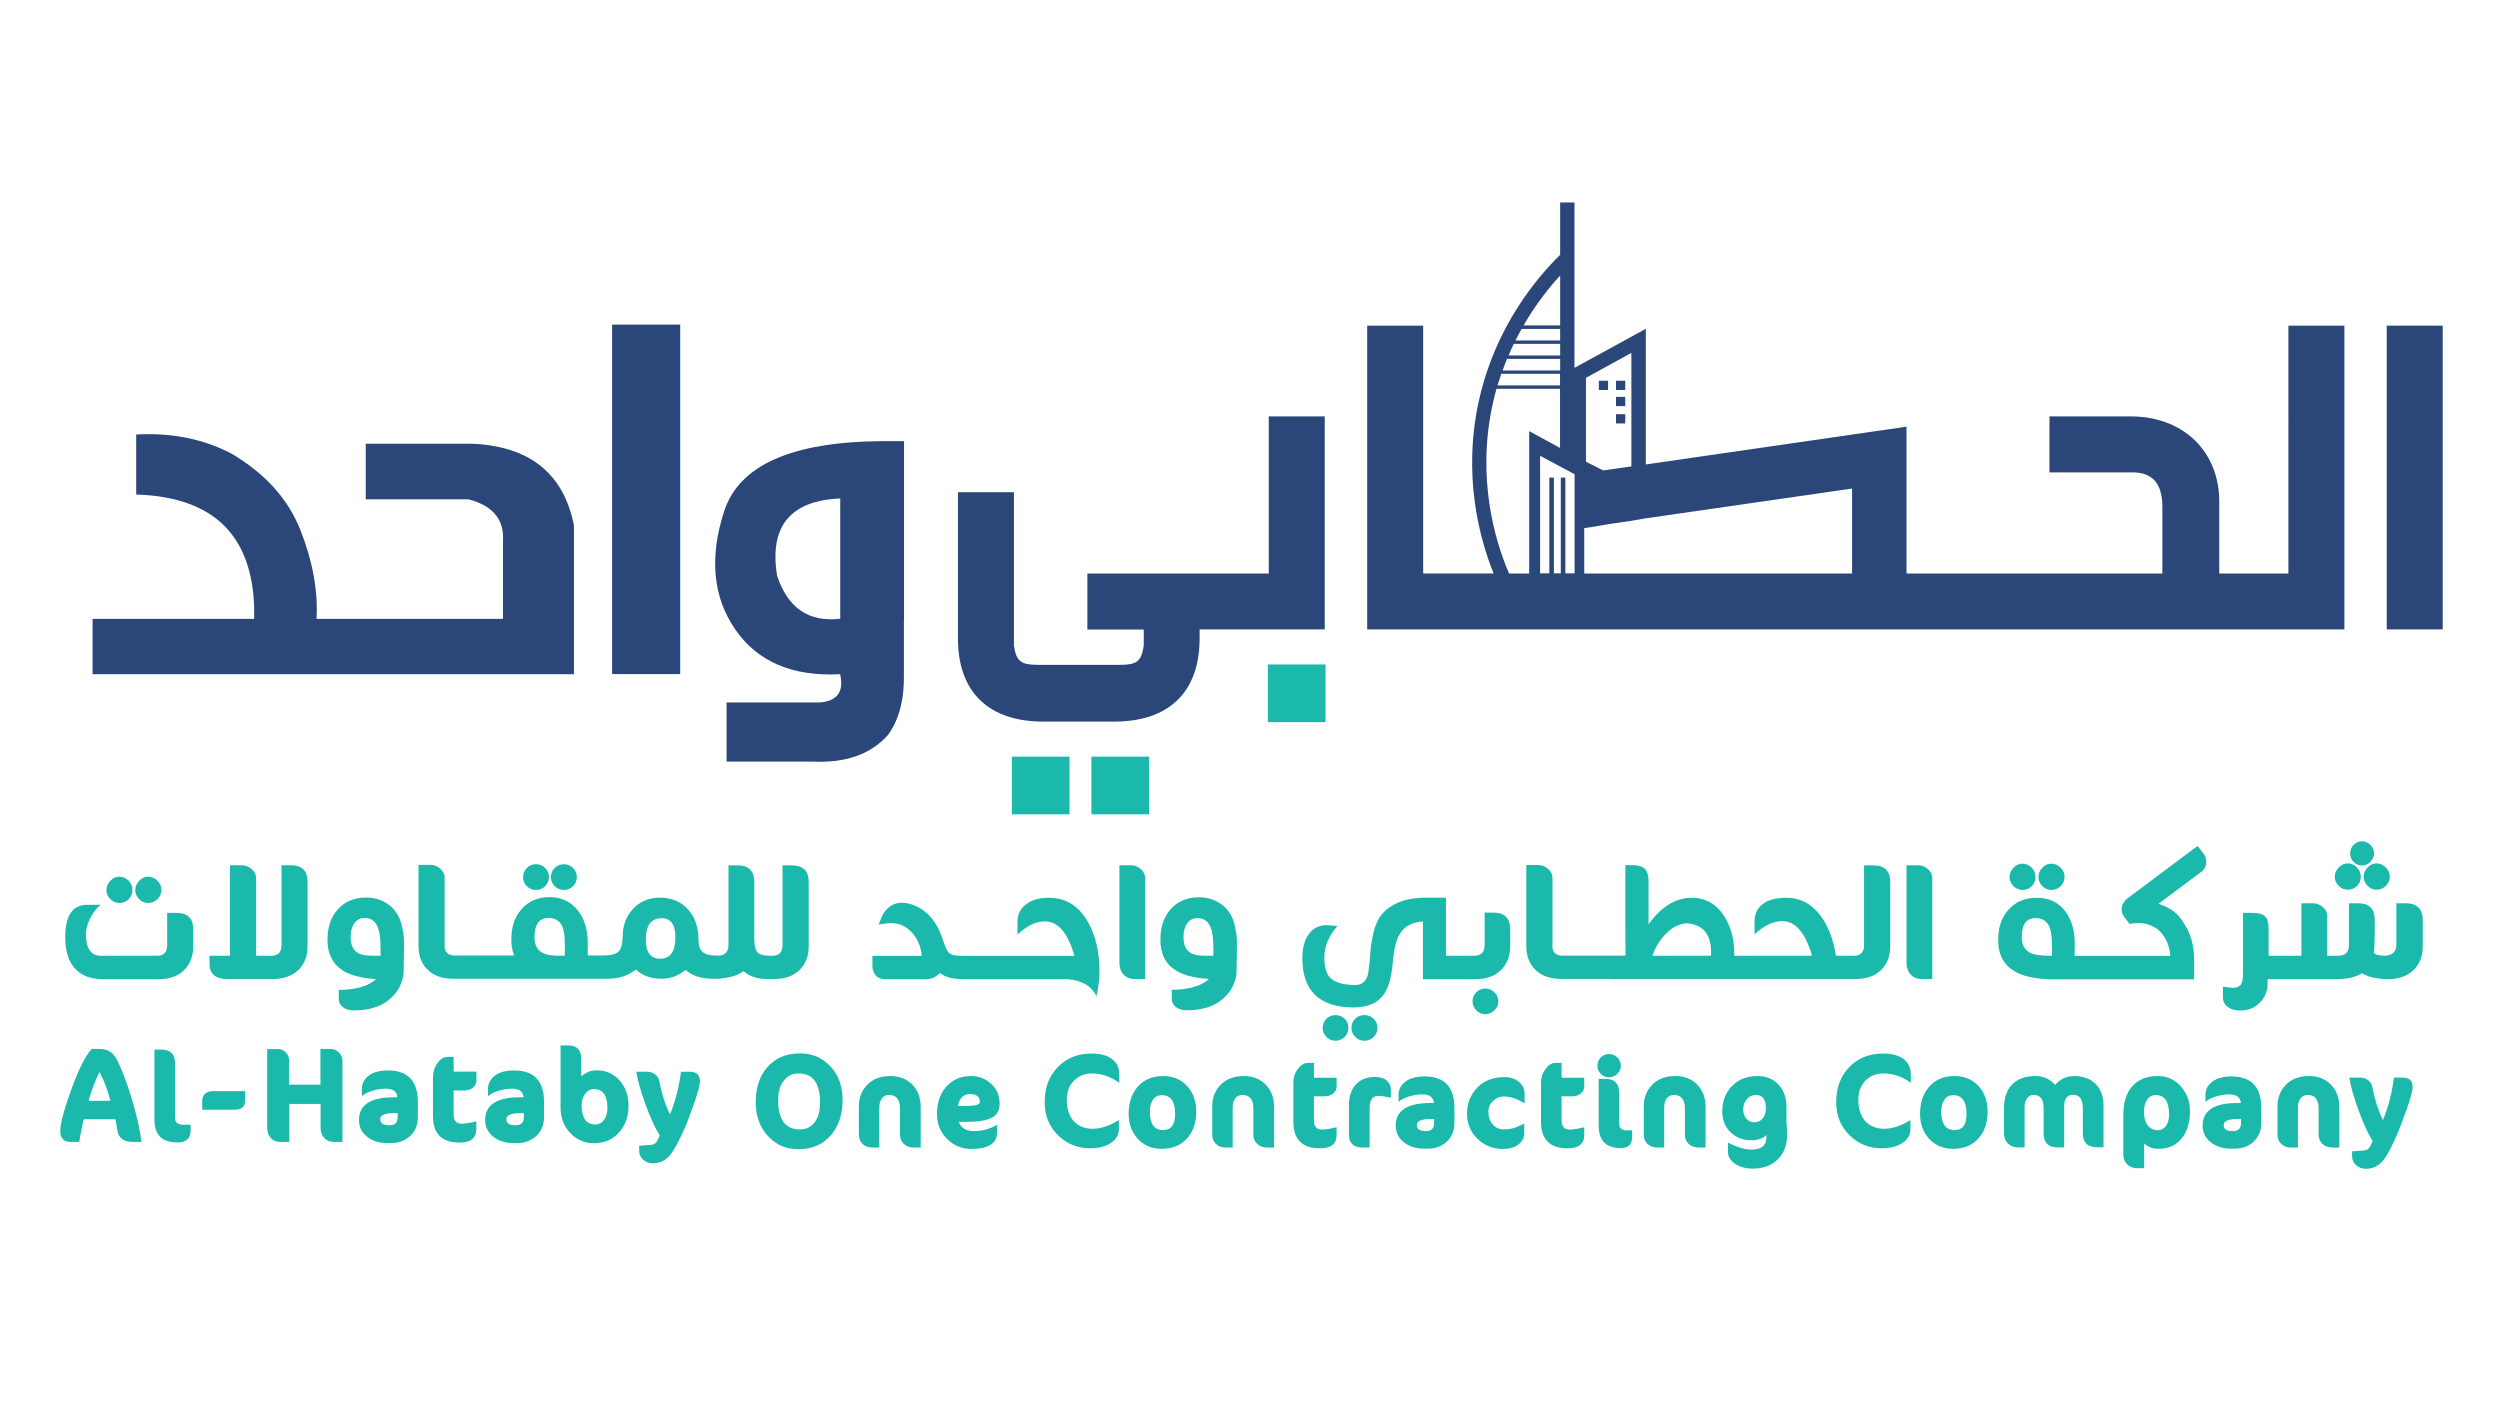 <?xml version="1.0" encoding="utf-8"?>
<!-- Generator: Adobe Illustrator 26.0.1, SVG Export Plug-In . SVG Version: 6.00 Build 0)  -->
<svg version="1.1" id="Layer_1" xmlns="http://www.w3.org/2000/svg" xmlns:xlink="http://www.w3.org/1999/xlink" x="0px" y="0px"
	 viewBox="0 0 1920 1080" style="enable-background:new 0 0 1920 1080;" xml:space="preserve">
<style type="text/css">
	.st0{fill:#2B4779;}
	.st1{fill:#1BB9AB;}
	.st2{fill:#FFFFFF;}
</style>
<g>
	<g>
		<path class="st0" d="M974.5,440.5H835.1v43h43.3v12.3c-1.8,12.3-5.4,14.8-18.4,14.8h-62.5c-13.4,0-17-2.5-18.8-14.8V378h-43v112.3
			c0,41.2,23.5,63.9,65.7,63.9h54.2c42.3,0,65.7-22.8,65.7-63.9v-6.9h96.1V319.8h-43V440.5z"/>
		<rect x="1833" y="250.1" class="st0" width="43" height="233.3"/>
		<rect x="1241.1" y="292.4" class="st0" width="7.1" height="7.1"/>
		<rect x="1241.1" y="304.8" class="st0" width="7.1" height="7.1"/>
		<rect x="1241.1" y="318.1" class="st0" width="7.1" height="7.1"/>
		<rect x="1227.9" y="292.4" class="st0" width="7.1" height="7.1"/>
		<path class="st0" d="M1757.5,440.5h-53.1v-55.3c0-38.6-27.8-65.4-67.9-65.4H1574v43h63.9c15.2,0,22.8,8.7,22.8,26.4v51.3h-196.5
			V327.7L1264,356.7V252.5l-54.8,30v-127h-11v40.2c-18.1,17.7-49.5,55.1-62.1,110.7c-13.4,58.9,0.6,108.3,11,134H1093V250.1h-43
			v233.3h750.5V250.1h-43V440.5z M1218,290.2l34.9-19.2v87.2l-21.6,3.1l-13.3-6.7V290.2z M1198.2,211.6v38.3h-28.1
			C1179.7,233.3,1190,220.5,1198.2,211.6z M1168.6,252.6h29.6v8.9h-34.3C1165.4,258.4,1167,255.4,1168.6,252.6z M1162.6,264.1h35.6
			v8.9h-39.6C1159.8,269.9,1161.2,266.9,1162.6,264.1z M1157.4,275.6h40.8v8.9H1154C1155.1,281.4,1156.2,278.5,1157.4,275.6z
			 M1153,287.1h45.1v8.9h-48C1151.1,292.9,1152,290,1153,287.1z M1174.5,440.5H1159l-0.7-1.6c-10-23.6-24.7-72-11.6-130
			c0.8-3.5,1.7-7,2.6-10.3h48.8V344l-23.7-12.9V440.5z M1209.3,440.3h-7.1v-73.5h-3.5v73.5h-5.3v-73.5h-3.5v73.5h-7.1V350l2.7,1.5
			l23.8,12.7V440.3z M1422.6,440.5h-205.9v-34.9l8-1.2l1.8-0.3l0.4-0.1l1.8-0.3l0.4-0.1l2.1-0.3l0.4-0.1l1.8-0.3l0.4-0.1l1.8-0.3
			l17.2-2.5l1.8-0.3l0.4-0.1l1.8-0.3l0.4-0.1l2.1-0.3l0.4-0.1l1.8-0.3l0.4-0.1l1.8-0.3l158.7-22.9V440.5z"/>
		<path class="st0" d="M363.2,340.8h-82.3v42.7h79c18.6,4.9,27.4,15.5,26.4,31.8v60H261.6h-8.9h-9.6c1.2-21.5-2.9-44.1-12.3-68
			c-9.4-23.9-27-43.5-52.8-58.8c-21.5-11.3-45.9-16.3-73.4-14.8v46.1c58.6,1.8,88.8,30.6,90.6,86.6v8.9H71.1v42.5h181.6h8.9h117.9
			h61.3v-42.5v-71.8C432.9,363.8,407.1,342.9,363.2,340.8z"/>
		<rect x="470.1" y="249.3" class="st0" width="52.3" height="268.4"/>
		<path class="st0" d="M694.3,475.2V338.8h-17.7c-68.9,0.6-109.1,18.6-120.5,54c-11.4,35.4-8.6,65.6,8.5,90.5
			c17.1,24.9,44,36.4,80.6,34.5c3.1,13.3-2,20.5-15.4,21.7h-71.8v45.4h65.5c25.8,1.3,45.3-5.5,58.6-20.6
			c8.5-11.9,12.5-27.4,12.1-46.5V475.2z M645.3,475.2c-24.2,2.8-40.3-8.2-48.5-33.1c-6.1-37.9,10.1-57.6,48.5-59.3V475.2z"/>
	</g>
	<g>
		<g>
			<rect x="838.2" y="581.1" class="st1" width="44.3" height="44.3"/>
			<rect x="973.7" y="510.3" class="st1" width="44.3" height="44.3"/>
			<rect x="777.1" y="581.1" class="st1" width="44.3" height="44.3"/>
			<path class="st1" d="M113.8,693.5c2.7,0,5.1-1,7.1-2.9c2-2,3.1-4.4,3.1-7.1c0-2.7-1-5.1-3.1-7.1c-2-2-4.4-3.1-7.1-3.1
				c-2.6,0-4.9,1-6.8,3.1c-2,2-3.1,4.4-3.1,7.1c0,2.7,1,5.1,3.1,7.1C108.9,692.5,111.2,693.5,113.8,693.5z"/>
			<path class="st1" d="M135.5,701.1h-7.1v24.6c0,5.2-2.3,8-6.8,8.3H77.4c-4.8,0-8-2.2-9.8-6.6c-0.7-1.6-1.1-3.4-1.3-5.5
				c-0.1-0.8-0.2-1.7-0.3-2.6v-2c0-3.3,0.9-6.8,2.6-10.6c1.9-4.6,4.8-8.5,8.6-11.8H66.9c-11.2,0-16.8,8.3-16.8,24.8
				c0,1.4,0,2.7,0.1,3.9c0.1,1.7,0.3,3.3,0.6,4.8c0.6,4.1,1.7,7.7,3.5,10.8c4.7,8.5,12.9,12.8,24.8,12.8h43.7
				c8.3-0.2,14.7-2.7,19.2-7.6c4.3-4.6,6.4-10.5,6.4-17.8v-12.5C148.5,705.4,144.2,701.1,135.5,701.1z"/>
			<path class="st1" d="M91.8,693.5c2.6,0,5-1,7-2.9c1.9-2,2.9-4.4,2.9-7.1c0-2.7-1-5.1-2.9-7.1c-2-2-4.4-3.1-7-3.1
				c-2.7,0-5.1,1-7,3.1c-2,2-3.1,4.4-3.1,7.1c0,2.7,1,5.1,3.1,7.1C86.8,692.5,89.1,693.5,91.8,693.5z"/>
			<path class="st1" d="M223.2,664.5h-7v61.2c0,5.2-2.3,8-6.8,8.3h-12.7v-59.6c0-2.7-1.2-5.1-3.6-7.1c-2.2-1.8-4.7-2.8-7.3-2.8h-9.2
				V734h-15.7v6.1c0,7.9,4.6,11.8,13.8,11.8h36.1c8.2-0.3,14.5-2.9,19.1-7.7c4.2-4.5,6.3-10.3,6.3-17.6v-49.4
				C236.2,668.8,231.9,664.5,223.2,664.5z"/>
			<path class="st1" d="M292,691.2c-3.6-1.3-7.2-1.9-10.8-1.9c-9.3,0-16.7,3.2-22.1,9.5c-5.1,5.9-7.6,13.5-7.6,22.9
				c0,11,4.1,18.9,12.2,23.9c5.9,3.6,14.3,5.7,25.1,6.3c-5.5,5.3-15.1,8.2-28.6,8.4v7.1c0,2.4,1.1,4.5,3.2,6.1
				c2.1,1.7,5,2.5,8.4,2.5c13.2,0,23.3-3.7,30.2-11.2c2.7-2.8,4.8-6.1,6.1-9.8c1.3-3.1,1.9-6.2,1.9-9.2l0.3-21.6
				c0-3.4-0.4-7.2-1.3-11.4C307.1,702.2,301.4,695,292,691.2z M292.3,734h-6.1c-5.1,0-9-0.7-11.5-2.2c-3.6-2.2-5.4-6.3-5.4-12.1
				c0-4.4,0.9-7.9,2.8-10.5c1.8-2.8,4.5-4.2,8-4.2c5.2,0,8.7,2.8,10.5,8.4c0.7,2.2,1.2,5,1.5,8.3l0.1,4.5l0.1,4.5V734z"/>
			<path class="st1" d="M411.7,683.5c2.8,0,5.1-1,7-2.9c1.9-1.9,2.9-4.3,2.9-7c0-2.8-1-5.1-2.9-7c-1.8-1.9-4.2-2.9-7-2.9
				c-2.8,0-5.2,1-7.1,2.9c-1.9,1.9-2.9,4.3-2.9,7c0,2.7,1,5.1,2.9,7C406.5,682.5,408.9,683.5,411.7,683.5z"/>
			<path class="st1" d="M433.1,683.5c2.6,0,5-1,7-2.9c1.9-1.9,2.9-4.3,2.9-7c0-2.7-1-5-2.9-7c-2-1.9-4.4-2.9-7-2.9
				c-2.8,0-5.2,1-7.1,2.9c-1.9,1.8-2.9,4.2-2.9,7c0,2.8,1,5.1,2.9,7C427.9,682.5,430.3,683.5,433.1,683.5z"/>
			<path class="st1" d="M588.6,751.9L588.6,751.9l0.4,0h5.5h1c8.4-0.3,14.8-2.8,19.2-7.6c4.3-4.5,6.4-10.4,6.4-17.8v-49.1
				c0-8.5-4.3-12.8-13-12.8h-7.1v61.2c0,5.1-2.3,7.9-6.8,8.2h-3.1c-4.8,0-7.9-0.9-9.5-2.8c-1.4-1.5-2.1-4.5-2.3-9.2v-44.6
				c0-8.5-4.3-12.8-12.8-12.8h-7v61c0,5.1-2.4,7.9-7.1,8.3h-2c-5.1,0-8.6-0.9-10.8-2.8c-2.1-1.8-3.2-5-3.2-9.5
				c0-9.3-2.5-16.9-7.6-22.7c-5.3-6.3-12.7-9.5-22-9.5c-8.5,0-15.5,3-21,9c-5.1,5.7-7.6,12.7-7.6,21c-0.1,5.4-1.1,9.2-2.9,11.2
				c-2,2.1-5.8,3.2-11.2,3.2h-0.6h-2.9h-9.2v-9.8c0-10.2-2.6-18.5-7.7-24.9c-5.4-6.7-12.6-10.1-21.4-10.1c-9.3,0-16.7,3.2-22,9.5
				c-5.1,5.9-7.6,13.5-7.6,22.9c0,4.7,0.7,8.8,2.2,12.4h-8.4h-4.2h-12.5h-5.2h-12.8h-3.6c-3.8-0.3-6-2.2-6.7-5.7v-53.8
				c0-2.8-1.2-5.2-3.5-7.3c-2.2-1.8-4.7-2.8-7.3-2.8h-9.3v62.1c0,7.4,2.1,13.3,6.4,17.8c4.5,4.8,10.8,7.3,19.1,7.6h1h3.9h12.8h5.2
				h12.5h4.2h74.1h2.9h2.8c9,0,16.3-2.4,21.9-7.1c5.4,4.8,12,7.1,19.8,7.1c6.9,0,13.1-2.3,18.6-6.8c4.7,4.4,11.6,6.7,20.7,6.8v0
				c0.2,0,0.4,0,0.5,0c0.1,0,0.1,0,0.2,0h5.7v-0.3c7.6-0.6,13.4-2.5,17.3-5.6C575.6,749.9,581.4,751.8,588.6,751.9z M433.7,734h-5.8
				l-3.6-0.3c-2.7-0.2-5-0.7-6.8-1.5c-4.7-2-7-6.2-7-12.5c0-9.8,3.6-14.7,10.8-14.7c5,0,8.5,2.1,10.5,6.4c1.4,3.1,2,7.9,2,14.4V734z
				 M506.9,736.3c-7.3,0-10.9-4.9-10.9-14.6c0-11,4-16.5,12.1-16.5c7.1,0,10.6,4.9,10.6,14.6C518.7,730.9,514.7,736.3,506.9,736.3z"
				/>
			<path class="st1" d="M842.1,765c1.6-6.7,2.3-13.1,2.3-19.2c0-14.5-2.9-27-8.7-37.4c-7-12.6-17-18.9-30-18.9
				c-7.9,0-13.9,1.8-18.2,5.4c-4.1,3.3-6.1,7.6-6.1,13v9.9c7.2-6.8,14.2-10.2,21.1-10.2c6.1,0,11.3,3.3,15.6,9.8
				c1.6,2.4,3,5.3,4.4,8.7c1,2.4,1.8,5.1,2.6,8h-47.2h-4.2h-12.5h-5.2h-13.5h-3.2h-0.3c-5.1,0-8.4-0.7-10.1-2.2
				c-1.3-1.1-2.7-4.1-4.4-9v0.1c-4.7-15.6-13.2-25.2-25.6-28.8c-2.1-0.6-4.3-0.9-6.4-0.9c-5.8,0-10.6,2.9-14.3,8.6l-3.5,8.2
				c5-0.8,8.1-1.2,9.3-1.2c6.7,0,12.3,2.6,16.9,7.9c4.1,4.8,6.4,10.5,7,17.3h-37.9v7.6c0,2.8,0.8,5.2,2.3,7.1
				c1.7,2.1,4.2,3.2,7.3,3.2h32.3c3.3,0,6.7-1.6,10.2-4.7c3.7,3.1,9.4,4.6,17,4.7v0h0.3h2.9h13.5h5.2h12.5h4.2h42
				C830.7,752.8,838.2,757.2,842.1,765z"/>
			<path class="st1" d="M879.5,751.9v-77.5c0-2.7-1.2-5.1-3.5-7.1c-2.2-1.8-4.7-2.8-7.3-2.8h-9v74.7c0,4.1,1.2,7.3,3.5,9.6
				c2.1,2,4.8,3.1,8,3.1H879.5z"/>
			<path class="st1" d="M903.4,745.5c5.9,3.6,14.3,5.7,25.1,6.3c-5.5,5.3-15.1,8.2-28.6,8.4v7.1c0,2.4,1.1,4.5,3.2,6.1
				c2.1,1.7,5,2.5,8.4,2.5c13.2,0,23.3-3.7,30.2-11.2c2.7-2.8,4.8-6.1,6.1-9.8c1.3-3.1,1.9-6.2,1.9-9.2l0.3-21.6
				c0-3.4-0.4-7.2-1.3-11.4c-1.9-10.7-7.6-17.9-17-21.7c-3.6-1.3-7.2-1.9-10.8-1.9c-9.3,0-16.7,3.2-22.1,9.5
				c-5.1,5.9-7.6,13.5-7.6,22.9C891.1,732.6,895.2,740.6,903.4,745.5z M911.7,709.3c1.8-2.8,4.5-4.2,8-4.2c5.2,0,8.7,2.8,10.5,8.4
				c0.7,2.2,1.2,5,1.5,8.3l0.1,4.5l0.1,4.5v3.2h-6.1c-5.1,0-9-0.7-11.5-2.2c-3.6-2.2-5.4-6.3-5.4-12.1
				C908.9,715.4,909.8,711.9,911.7,709.3z"/>
			<path class="st1" d="M1047.9,799.3c2.7,0,5.1-1,7.1-2.9c1.9-1.9,2.9-4.3,2.9-7c0-2.8-1-5.1-2.9-7c-1.9-1.8-4.3-2.8-7.1-2.8
				c-2.8,0-5.2,0.9-7.1,2.8c-1.9,1.8-2.9,4.2-2.9,7c0,2.7,1,5,2.9,7C1042.8,798.3,1045.2,799.3,1047.9,799.3z"/>
			<path class="st1" d="M1025.7,779.6c-2.8,0-5.1,0.9-7,2.8c-1.9,1.8-2.9,4.2-2.9,7c0,2.7,1,5,2.9,7c1.9,1.9,4.3,2.9,7,2.9
				c2.6,0,5-1,7-2.9c1.9-1.9,2.9-4.3,2.9-7c0-2.8-1-5.1-2.9-7C1030.8,780.5,1028.5,779.6,1025.7,779.6z"/>
			<path class="st1" d="M1153.5,744.2c4.2-4.5,6.3-10.3,6.3-17.6v-12.7c0-8.6-4.2-13-12.5-13h-7.1v24.8c0,5.1-2.3,7.9-7,8.3h-10.3
				h-2.9h-9.5v-44.6h-14.9c-17.2,0-29.3,5.1-36.3,15.4c-2.3,3.9-4.1,8.8-5.2,14.9c-1,4.6-1.6,9.7-1.9,15.3
				c-0.6,7.7-1.3,12.7-2.2,15.2c-1.7,4.2-4.8,6.3-9.3,6.3c-9.9-0.1-16.6-2.3-20-6.6c-2.4-3-3.6-8.1-3.6-15.3c0-4.5,1.2-9.1,3.5-13.8
				c1.8-3.6,4-6.8,6.6-9.6l-8.3-0.7c-5.7,0-10.3,2.3-13.7,6.8c-3.3,4.6-5,10.7-5,18.5c0,25.2,13.2,37.9,39.5,37.9
				c10.8,0,18.5-3.4,23.3-10.3c3.6-5.3,5.8-13.6,6.7-24.8c0.9-9.6,2.5-16.5,5-20.7c3.5-6.3,9.5-9.7,18.1-10.2v44.3h27.2h2.9h11.8
				C1142.8,751.6,1149.1,749.1,1153.5,744.2z"/>
			<path class="st1" d="M1140.7,759.2c-2.7,0-5.1,1-7,2.9c-1.8,1.9-2.8,4.2-2.8,6.8c0,2.8,1,5.2,2.9,7.1c1.9,1.9,4.2,2.9,6.8,2.9
				s5-1,7-2.9c2.1-1.9,3.2-4.3,3.1-7.1c0-2.7-1-5-3.1-6.8C1145.7,760.2,1143.4,759.2,1140.7,759.2z"/>
			<path class="st1" d="M1237.4,751.9h103.1h1.5h77.2h3.6h3.3c8.4-0.3,14.8-2.8,19.2-7.6c4.3-4.5,6.4-10.4,6.4-17.8v-49.1
				c0-8.5-4.3-12.8-13-12.8h-7.1v61.2c0,5.1-2.3,7.9-6.8,8.2h-2h-3.6h-9.2c-1.9-12.1-5.7-22.1-11.2-29.9c-6.9-9.7-15.9-14.6-27-14.6
				c-8.1,0-14.2,1.7-18.5,5.2c-3.9,3.2-5.8,7.5-5.8,13v9.9c7.3-6.8,14.4-10.2,21.3-10.2c6.1,0,11.3,3.3,15.6,9.8
				c1.7,2.4,3.1,5.3,4.4,8.6c1.1,2.5,2,5.2,2.8,8.2H1342h-1.5h-8.7c0-0.1,0-0.4,0.1-0.9v-1c0-10.7-2.5-20-7.4-28
				c-6-9.7-14.5-14.6-25.3-14.6c-12.3,0-23.4,6.8-33.1,20.4v-33.2c0-4.4-1-7.5-2.9-9.5c-1.9-1.8-5.2-2.8-9.8-2.8h-5.1v32.6
				c0,20,0,32.3,0.1,36.9h-11.1h-4.2h-12.5h-5.2h-12.8h-3.6c-3.8-0.3-6-2.2-6.7-5.7v-53.8c0-2.8-1.2-5.2-3.5-7.3
				c-2.2-1.8-4.7-2.8-7.3-2.8h-9.3v62.1c0,7.4,2.1,13.3,6.4,17.8c4.5,4.8,10.8,7.3,19.1,7.6h1h3.9h12.8h5.2h12.5H1237.4z
				 M1278.5,718.1c5.2-5.7,10.9-8.7,17-9c7,0.5,12,3.1,15,7.7c2.4,3.6,3.6,8.4,3.6,14.6v2.6H1269
				C1271.1,728.1,1274.2,722.8,1278.5,718.1z"/>
			<path class="st1" d="M1484,751.9v-77.5c0-2.7-1.2-5.1-3.5-7.1c-2.2-1.8-4.7-2.8-7.3-2.8h-9v74.7c0,4.1,1.2,7.3,3.5,9.6
				c2.1,2,4.8,3.1,8,3.1H1484z"/>
			<path class="st1" d="M1553.4,683.5c2.6,0,5-1,7-2.9c1.9-2,2.9-4.4,2.9-7.1c0-2.7-1-5.1-2.9-7.1c-2-2-4.4-3.1-7-3.1
				c-2.7,0-5.1,1-7,3.1c-2,2-3.1,4.4-3.1,7.1c0,2.7,1,5.1,3.1,7.1C1548.3,682.5,1550.7,683.5,1553.4,683.5z"/>
			<path class="st1" d="M1575.4,683.5c2.7,0,5.1-1,7.1-2.9c2-2,3.1-4.4,3.1-7.1c0-2.7-1-5.1-3.1-7.1c-2-2-4.4-3.1-7.1-3.1
				c-2.6,0-4.9,1-6.8,3.1c-2,2-3.1,4.4-3.1,7.1c0,2.7,1,5.1,3.1,7.1C1570.5,682.5,1572.8,683.5,1575.4,683.5z"/>
			<path class="st1" d="M1694.4,662.1c0-2.5-0.6-4.5-1.7-6l-5-6.4l-53.6,40.1c-3.1,2.4-4.7,5.3-4.7,8.6c0,2,0.7,4.1,2.2,6.1l3.9,5.1
				c2.5-0.5,5-0.7,7.6-0.7c4.3,0,8.4,1.3,12.5,3.8v-0.1l0.1,0.1l0.4,0.3c0.4,0.3,0.8,0.6,1.3,1c1.3,1.1,2.5,2.3,3.6,3.8
				c3.5,4.7,5.4,10.1,5.8,16.3h-38.5h-6h-12.8h-3.2h-13c0-1.3,0-2.9,0.1-4.8v-4.8c0-9.5-2.2-17.5-6.7-23.9
				c-5.2-7.4-12.7-11.1-22.4-11.1c-9.3,0-16.7,3.2-22.1,9.5c-5.1,5.9-7.6,13.5-7.6,22.9c0,11.8,4.7,20,14,24.8
				c3.6,1.9,8,3.4,13.3,4.2c3.9,0.7,8.5,1.1,13.8,1.2h30.6h3.2h12.8h6h56.8v-15.7c0-8.1-1.7-15.5-5-22.4c-1.2-2.3-2.5-4.5-3.9-6.6
				c-0.5-0.8-1-1.5-1.6-2.2l-0.6-0.7l-0.4-0.6c-2.4-2.9-5.6-5.3-9.6-7.3c-1.3-0.7-2.6-1.2-3.9-1.6c-0.5-0.2-0.9-0.4-1.3-0.6
				c-0.4-0.1-0.7-0.1-0.9-0.1h-0.4l33.7-25.2C1693.4,667.2,1694.4,665,1694.4,662.1z M1576,734h-4.8l-3.8-0.3
				c-2.8-0.2-5.2-0.7-7.1-1.5c-5.1-2-7.6-6.2-7.6-12.4c0-9.8,3.5-14.7,10.6-14.7c5.1,0,8.7,2.2,10.6,6.6c1.4,3.1,2,8,2,14.6V734z"/>
			<path class="st1" d="M1814.1,664.7c2.4,0,4.6-0.9,6.4-2.8c1.8-1.8,2.8-4,2.8-6.4c0-2.5-0.9-4.7-2.8-6.6c-1.8-1.8-4-2.8-6.4-2.8
				c-2.5,0-4.7,0.9-6.6,2.8c-1.7,1.8-2.6,4-2.6,6.6c0,2.4,0.9,4.6,2.6,6.4C1809.4,663.8,1811.6,664.7,1814.1,664.7z"/>
			<path class="st1" d="M1803.2,683.3c2.6,0,5-1,7-2.9c1.9-2,2.9-4.4,2.9-7.1c0-2.7-1-5.1-2.9-7.1c-2-2-4.4-3.1-7-3.1
				c-2.7,0-5.1,1-7,3.1c-2,2-3.1,4.4-3.1,7.1c0,2.7,1,5.1,3.1,7.1C1798.2,682.4,1800.5,683.3,1803.2,683.3z"/>
			<path class="st1" d="M1815.3,673.3c0,2.7,1,5.1,3.1,7.1c1.9,1.9,4.2,2.9,6.8,2.9c2.7,0,5.1-1,7.1-2.9c2-2,3.1-4.4,3.1-7.1
				c0-2.7-1-5.1-3.1-7.1c-2-2-4.4-3.1-7.1-3.1c-2.6,0-4.9,1-6.8,3.1C1816.3,668.2,1815.3,670.6,1815.3,673.3z"/>
			<path class="st1" d="M1847.5,693.7h-7.1v32c0,5.1-2.9,7.9-8.6,8.3c-4.6,0-7.5-0.8-8.7-2.3c0.5-3.7,0.7-8.4,0.7-14v-11.2
				c0-8.5-4.2-12.8-12.7-12.8h-7.1v32c0,5.1-2.4,7.9-7.1,8.3h-9.6v-30.4c0-2.7-1.2-5.1-3.5-7.1c-2.2-1.8-4.7-2.8-7.3-2.8h-9V734
				h-12.7h-2.2h-10.3v-20.1c0-4.7-0.8-8-2.5-9.9c-1.8-1.9-5-2.9-9.5-2.9h-7.7v45.5c0,4.5-0.4,7.5-1.3,9c-1.1,2-3.3,3.1-6.7,3.1
				c-0.1,0-2.6-0.3-7.4-0.9v7.9c0,3.2,1.2,5.7,3.6,7.6c2.4,1.8,5.6,2.8,9.6,2.8c6.2,0,11.4-2.1,15.4-6.3c3.8-4,5.7-8.8,5.7-14.4
				v-3.4h11.1h2.2h39.2c8.5,0,15.2-1.5,20-4.5c3.2,1.9,7.3,3.3,12.4,3.9c1.7,0.3,3.3,0.5,5,0.6h3.8c8.3-0.3,14.6-2.9,19.1-7.7
				c4.3-4.5,6.4-10.4,6.4-17.8v-20C1860.5,697.9,1856.1,693.7,1847.5,693.7z"/>
			<path class="st1" d="M614.5,809c-10.6,0-19,3.5-25.2,10.6c-6,6.8-8.9,15.9-8.9,27.2c0,10.4,3.2,19,9.5,25.8
				c6.2,6.7,13.9,10,23.1,10c10.6,0,19-3.6,25.2-10.8c6-7,8.9-16,8.9-27.1c0-10.8-3.3-19.6-9.8-26.2
				C631.1,812.1,623.5,809,614.5,809z M625.5,862.1c-2.7,3.5-6.4,5.3-11.3,5.3c-11.1,0-16.6-7.6-16.6-22.7c0-6.3,1.5-11.3,4.5-14.9
				c2.8-3.6,6.5-5.4,11.1-5.4c11.1,0,16.6,7.4,16.6,22.2C629.8,853.3,628.4,858.5,625.5,862.1z"/>
			<path class="st1" d="M683.9,826.4c-7.8,0-14,2.4-18.4,7.3c-3.9,4.3-5.9,9.6-5.9,15.9v21.8c0,2.8,0.9,5.2,2.8,7.1
				c2,1.9,4.5,2.8,7.5,2.8h5.4v-30.7c0-3,0.7-5.4,2.1-7.2c1.3-1.6,3.1-2.5,5.3-2.5c5.6,0,8.5,3.5,8.5,10.5v20c0,2.9,1,5.3,2.9,7.1
				c2,1.9,4.7,2.8,7.9,2.8h5.1v-31c0-7.4-2.3-13.3-6.8-17.7C696,828.5,690.5,826.4,683.9,826.4z"/>
			<path class="st1" d="M761.7,858.4c4-2,6-5.7,6-10.8c0-6.3-2.2-11.4-6.7-15.4c-4.2-3.8-9.3-5.8-15.2-5.8c-7.8,0-14,2.6-18.8,7.9
				c-4.9,5.3-7.4,12.4-7.4,21.1c0,7.9,2.7,14.5,8.2,19.7c5.1,4.9,11.1,7.3,18.1,7.3c13.3,0,19.9-4.3,19.9-12.9v-5.6
				c-5.8,3.2-11.7,4.8-17.5,4.8c-6.4,0-10.3-2.4-11.9-7.1h6C751.4,861.5,757.9,860.5,761.7,858.4z M735.8,849.4
				c0.2-2.5,1.1-4.6,2.7-6.4c1.6-1.9,3.7-2.8,6.2-2.8c5.2,0,7.8,2,7.8,5.9c0,1.3-0.8,2.1-2.5,2.5c-1.8,0.5-5.3,0.8-10.4,0.8H735.8z"
				/>
			<path class="st1" d="M853.6,813c-3.8-2.6-8.8-3.9-15.1-3.9c-10.8,0-19.5,3.5-26.2,10.5c-6.7,6.9-10,15.9-10,26.8
				c0,10.4,3.5,19,10.5,25.7c6.7,6.5,14.9,9.8,24.6,9.8c5.8,0,10.8-1.2,14.8-3.5c4.7-2.7,7.1-6.5,7.1-11.4v-6.8
				c-7.2,4.5-13.9,6.7-20.1,6.7c-6,0-10.8-1.9-14.4-5.7c-3.7-3.9-5.5-9.5-5.5-16.6c0-6,1.8-10.9,5.5-14.7c3.7-3.7,8.3-5.5,13.9-5.5
				c3.1,0,6.4,0.5,9.8,1.5c4,1.3,7.7,3.2,11.1,5.8v-6.8C859.5,819.7,857.6,815.8,853.6,813z"/>
			<path class="st1" d="M893.3,826.4c-8.3,0-14.9,2.8-19.8,8.5c-4.5,5.3-6.7,12.2-6.7,20.5c0,7.5,2.2,13.7,6.6,18.8
				c4.8,5.4,11.1,8.1,18.8,8.1c8.4,0,15-2.8,19.8-8.4c4.5-5.3,6.7-12,6.7-20.4c0-7.5-2.2-13.8-6.6-19
				C907.4,829.2,901.1,826.4,893.3,826.4z M893.3,867.9c-6.8,0-10.2-4.7-10.2-14.2c0-3.8,0.8-6.8,2.4-9.1c1.6-2.4,3.8-3.5,6.8-3.5
				c6.8,0,10.2,4.8,10.2,14.4C902.5,863.7,899.4,867.9,893.3,867.9z"/>
			<path class="st1" d="M955.3,826.4c-7.8,0-14,2.4-18.4,7.3c-3.9,4.3-5.9,9.6-5.9,15.9v21.8c0,2.8,0.9,5.2,2.8,7.1
				c2,1.9,4.5,2.8,7.5,2.8h5.4v-30.7c0-3,0.7-5.4,2.1-7.2c1.3-1.6,3.1-2.5,5.3-2.5c5.6,0,8.5,3.5,8.5,10.5v20c0,2.9,1,5.3,2.9,7.1
				c2,1.9,4.7,2.8,7.9,2.8h5.1v-31c0-7.4-2.3-13.3-6.8-17.7C967.4,828.5,961.9,826.4,955.3,826.4z"/>
			<path class="st1" d="M1009.1,816.3h-4.7c-2.8,0-5.4,1.6-7.7,4.7c-2.3,3.1-3.4,6.6-3.4,10.4v30.1c0,13.6,6.8,20.4,20.4,20.4
				c8.6,0,12.8-3.4,12.8-10.1v-6.1c-4.7,1.2-8.5,1.8-11.3,1.8c-4.1,0-6.1-2.4-6.1-7.3V842h8.1c2.9,0,5.3-0.9,7.1-2.6
				c1.5-1.4,2.2-3.1,2.2-4.9v-6.8h-17.4V816.3z"/>
			<path class="st1" d="M1056.1,827.1c-6.8,0-11.9,2.2-15.5,6.6c-3.1,3.8-4.6,8.8-4.6,14.7v23.2c0,6.4,3.6,9.7,10.7,9.7h5.2v-30.5
				c0-6.1,2.3-9.2,6.9-9.2c1.2,0,2.6,0.2,4.2,0.5l1.2,0.2l1.2,0.2c1,0.2,2,0.4,2.8,0.6V837c0-2.7-0.9-4.9-2.7-6.7
				C1063.3,828.2,1060.2,827.1,1056.1,827.1z"/>
			<path class="st1" d="M1094,826.7c-6.7,0-11.8,1.5-15.4,4.6c-3,2.6-4.5,5.7-4.5,9.4v5.6c1.4-1.4,3.7-2.7,6.8-3.8
				c3.7-1.3,7.5-2,11.3-2c5.7,0,8.7,2.2,9.1,6.6h-2.7c-17.8,0-26.7,5.8-26.7,17.4c0,5.1,2,9.3,6,12.6c4.2,3.4,9.5,5.1,15.9,5.1h2.5
				c6,0,11-1.8,14.9-5.5c3.8-3.7,5.8-8.4,5.8-14.2v-11.5C1117,834.7,1109.3,826.7,1094,826.7z M1101.4,862.6c0,4.1-2.1,6.1-6.4,6.1
				c-4.6,0-6.9-1.5-6.9-4.6c0-3.1,3.5-4.7,10.5-4.7h2.8V862.6z"/>
			<path class="st1" d="M1166.5,830.8c-3-2.4-6.7-3.6-11.1-3.6c-8.8,0-15.9,2.8-21.2,8.5c-5,5.3-7.5,11.8-7.5,19.8
				c0,7.6,2.7,14,8.1,19.2c5.3,5.1,11.7,7.7,19.2,7.7c5,0,9.1-1.1,12.1-3.4c3-2.2,4.5-5.1,4.5-8.7v-7.4l-3.4,1.6
				c-1.3,0.6-2.4,1.1-3.5,1.5c-2.7,0.9-5.6,1.4-8.5,1.4c-3.7,0-6.6-1.3-8.8-3.8c-2.2-2.5-3.3-5.8-3.3-9.9c0-3.2,1.2-6,3.6-8.2
				c2.4-2.3,5.1-3.4,8.4-3.4c4.9,0,10.1,1.8,15.8,5.3v-7.5C1170.9,836.2,1169.4,833.2,1166.5,830.8z"/>
			<path class="st1" d="M1199.3,816.3h-4.7c-2.8,0-5.4,1.6-7.7,4.7c-2.3,3.1-3.4,6.6-3.4,10.4v30.1c0,13.6,6.8,20.4,20.4,20.4
				c8.6,0,12.8-3.4,12.8-10.1v-6.1c-4.7,1.2-8.5,1.8-11.3,1.8c-4.1,0-6.1-2.4-6.1-7.3V842h8.1c2.9,0,5.3-0.9,7.1-2.6
				c1.5-1.4,2.2-3.1,2.2-4.9v-6.8h-17.4V816.3z"/>
			<path class="st1" d="M1243.6,863.1v-23.4c0-7.4-3.5-11.1-10.5-11.1h-5.3v35.8c0,11.5,5.6,17.3,16.7,17.3c3.2,0,5.5-0.7,6.9-2.1
				c1.4-1.4,2.1-3.8,2.1-7.1v-4.4h-4C1245.6,868.2,1243.6,866.5,1243.6,863.1z"/>
			<path class="st1" d="M1235.6,827.4c2.5,0,4.7-0.9,6.5-2.7c1.8-1.7,2.7-3.8,2.7-6.2c0-2.4-0.9-4.6-2.7-6.4c-1.8-1.7-4-2.6-6.5-2.6
				c-2.4,0-4.5,0.9-6.2,2.6c-1.7,1.8-2.6,3.9-2.6,6.4c0,2.4,0.9,4.5,2.6,6.2C1231.1,826.5,1233.2,827.4,1235.6,827.4z"/>
			<path class="st1" d="M1286.7,826.4c-7.8,0-14,2.4-18.4,7.3c-3.9,4.3-5.9,9.6-5.9,15.9v21.8c0,2.8,0.9,5.2,2.8,7.1
				c2,1.9,4.5,2.8,7.5,2.8h5.4v-30.7c0-3,0.7-5.4,2.1-7.2c1.3-1.6,3.1-2.5,5.3-2.5c5.6,0,8.5,3.5,8.5,10.5v20c0,2.9,1,5.3,2.9,7.1
				c2,1.9,4.7,2.8,7.9,2.8h5.1v-31c0-7.4-2.3-13.3-6.8-17.7C1298.8,828.5,1293.3,826.4,1286.7,826.4z"/>
			<path class="st1" d="M1372,861.9v-11.7c0-7.1-2-12.8-6-17.1c-4.1-4.5-9.5-6.7-16.1-6.7c-8.4,0-15.1,2.7-20.1,8
				c-4.7,5.1-7.1,11.5-7.1,19.3c0,6.4,2.1,11.7,6.4,15.9c4.2,4.1,9.5,6.1,16.1,6.1c4.8,0,8.6-1.3,11.5-4v1.2c0,6.7-3.8,10-11.5,10
				c-5.2,0-11.2-1.8-18.1-5.4v7.3c0,3.5,1.8,6.5,5.3,8.9c3.6,2.5,8.2,3.8,13.8,3.8c8.3,0,14.9-2.6,19.7-7.7
				c4.4-4.7,6.6-10.7,6.6-17.9c0-1.3-0.1-3.6-0.2-6.7C1372.1,864.2,1372,863.1,1372,861.9z M1353.7,859c-1.6,2-3.8,2.9-6.5,2.9
				c-2.4,0-4.4-0.9-6-2.8c-1.6-1.8-2.4-4.1-2.4-6.9c0-3.3,0.9-6,2.8-8.1c1.8-2.1,4.1-3.2,6.8-3.2c5.2,0,7.8,3.3,7.8,10
				C1356.2,854.3,1355.4,857,1353.7,859z"/>
			<path class="st1" d="M1461.5,813c-3.8-2.6-8.8-3.9-15.1-3.9c-10.8,0-19.5,3.5-26.2,10.5c-6.7,6.9-10,15.9-10,26.8
				c0,10.4,3.5,19,10.5,25.7c6.7,6.5,14.9,9.8,24.6,9.8c5.8,0,10.8-1.2,14.8-3.5c4.7-2.7,7.1-6.5,7.1-11.4v-6.8
				c-7.2,4.5-13.9,6.7-20.1,6.7c-6,0-10.8-1.9-14.4-5.7c-3.7-3.9-5.5-9.5-5.5-16.6c0-6,1.8-10.9,5.5-14.7c3.7-3.7,8.3-5.5,13.9-5.5
				c3.1,0,6.4,0.5,9.8,1.5c4,1.3,7.7,3.2,11.1,5.8v-6.8C1467.4,819.7,1465.4,815.8,1461.5,813z"/>
			<path class="st1" d="M1501.1,826.4c-8.3,0-14.9,2.8-19.8,8.5c-4.5,5.3-6.7,12.2-6.7,20.5c0,7.5,2.2,13.7,6.6,18.8
				c4.8,5.4,11.1,8.1,18.8,8.1c8.4,0,15-2.8,19.8-8.4c4.5-5.3,6.7-12,6.7-20.4c0-7.5-2.2-13.8-6.6-19
				C1515.2,829.2,1508.9,826.4,1501.1,826.4z M1501.1,867.9c-6.8,0-10.2-4.7-10.2-14.2c0-3.8,0.8-6.8,2.4-9.1
				c1.6-2.4,3.8-3.5,6.8-3.5c6.8,0,10.2,4.8,10.2,14.4C1510.3,863.7,1507.3,867.9,1501.1,867.9z"/>
			<path class="st1" d="M1593,826.4c-6,0-10.8,2.3-14.6,6.8c-4.2-4.6-9.2-6.8-15.2-6.8c-7.9,0-14,2.3-18.2,6.8
				c-3.9,4.2-5.9,10.2-5.9,17.8v19.5c0,3.3,1.1,5.9,3.2,7.9c2,1.9,4.5,2.8,7.7,2.8h4.9V850c0-2.8,0.7-5.1,2-6.7
				c1.3-1.6,2.9-2.4,4.9-2.4c5.1,0,7.7,3.4,7.7,10.2v19.4c0,7.1,3.6,10.7,10.7,10.7h5.1v-31.7c0-5.8,2.3-8.7,6.8-8.7
				c5,0,7.5,3.4,7.5,10.2v19.4c0,7.1,3.7,10.7,11.1,10.7h4.8v-31.9c0-7.4-2.2-13.1-6.6-17.3C1604.8,828.3,1599.5,826.4,1593,826.4z"
				/>
			<path class="st1" d="M1657.5,826.4c-9,0-15.8,2.8-20.4,8.4c-4.2,5.1-6.4,12.3-6.4,21.7v30.4c0,3.1,1.1,5.6,3.2,7.5
				c2,1.9,4.5,2.8,7.3,2.8h5.5v-19.1c3,2.8,6.6,4.2,10.9,4.2c7.7,0,13.7-2.7,18.1-8.2c4.2-5.3,6.2-12.3,6.2-21.1
				c0-7-2.3-13.1-6.8-18.4C1670.4,829.2,1664.4,826.4,1657.5,826.4z M1663.5,864.7c-1.6,2.2-3.7,3.3-6.2,3.3c-3.2,0-5.8-1.2-7.8-3.6
				c-2-2.5-2.9-6-2.9-10.5c0-3.9,0.8-7,2.4-9.3c1.6-2.4,3.9-3.6,6.7-3.6c6.8,0,10.2,5.1,10.2,15.3
				C1665.8,859.7,1665,862.5,1663.5,864.7z"/>
			<path class="st1" d="M1713.7,826.7c-6.7,0-11.8,1.5-15.4,4.6c-3,2.6-4.5,5.7-4.5,9.4v5.6c1.4-1.4,3.7-2.7,6.8-3.8
				c3.7-1.3,7.5-2,11.3-2c5.7,0,8.7,2.2,9.1,6.6h-2.7c-17.8,0-26.7,5.8-26.7,17.4c0,5.1,2,9.3,6,12.6c4.2,3.4,9.5,5.1,15.9,5.1h2.5
				c6,0,11-1.8,14.9-5.5c3.8-3.7,5.8-8.4,5.8-14.2v-11.5C1736.7,834.7,1729,826.7,1713.7,826.7z M1721.1,862.6
				c0,4.1-2.1,6.1-6.4,6.1c-4.6,0-6.9-1.5-6.9-4.6c0-3.1,3.5-4.7,10.5-4.7h2.8V862.6z"/>
			<path class="st1" d="M1773.4,826.4c-7.8,0-14,2.4-18.4,7.3c-3.9,4.3-5.9,9.6-5.9,15.9v21.8c0,2.8,0.9,5.2,2.8,7.1
				c2,1.9,4.5,2.8,7.5,2.8h5.4v-30.7c0-3,0.7-5.4,2.1-7.2c1.3-1.6,3.1-2.5,5.3-2.5c5.6,0,8.5,3.5,8.5,10.5v20c0,2.9,1,5.3,2.9,7.1
				c2,1.9,4.7,2.8,7.9,2.8h5.1v-31c0-7.4-2.3-13.3-6.8-17.7C1785.5,828.5,1780,826.4,1773.4,826.4z"/>
			<path class="st1" d="M1845.4,827.6h-6.9c-1.3,11.2-4.1,22.1-8.4,32.6c-3.6-7.3-6.4-15.8-8.2-25.4c-0.3-2.1-1.4-3.8-3.2-5.2
				c-1.6-1.3-3.6-2-5.8-2h-8.6c0.9,6.4,3.3,14.8,7.1,25.2c3.8,10.5,7.5,18.4,10.8,23.5c-1.2,2.9-2.2,4.8-3.1,5.8
				c-0.9,0.9-2.2,1.4-4,1.5l-8.7,0.6v3.9c0,2.8,1.1,5.1,3.2,6.9c2,1.7,4.5,2.6,7.3,2.6c5.1,0,9.3-1.8,12.6-5.5
				c3.4-3.8,7.5-11.3,12.2-22.6c0.7-1.6,1.6-3.9,2.7-6.9c1.3-3.5,2.6-6.9,3.8-10.2c3.1-9,4.7-14.8,4.7-17.2
				C1853,830.1,1850.5,827.6,1845.4,827.6z"/>
		</g>
		<g>
			<path class="st1" d="M101.1,876.9c-3.2,0-5.7-0.8-7.7-2.5c-1.8-1.5-2.8-3.3-3.1-5.6l-0.4-2.1c-0.2-0.7-0.3-1.5-0.4-2.2l-0.1-0.9
				l-0.1-0.8c-0.2-1.2-0.4-2.2-0.6-3.2H64.3c-1.4,6.1-2.6,11.9-3.4,17.4h-6.7c-5.3,0-7.9-2.8-7.9-8.3c0-5.7,2.7-15.9,8-30.7
				c5.7-16,11-26.8,16.1-32.4h6.3c5.5,0,9.7,2.4,12.5,7.2c3.3,6,7,15.2,11,27.8c4.3,13.7,7.1,25.8,8.5,36.4H101.1z M68.1,845.4h16.7
				c-2-7.8-4.8-15.2-8.3-22.1C73.1,829.8,70.3,837.2,68.1,845.4z"/>
			<path class="st1" d="M146.4,868.2c0,6.1-3.4,9.2-10.2,9.2c-11.7,0-17.6-5.8-17.6-17.4v-53.9h5.2c7.1,0,10.6,3.4,10.6,10.2v42.4
				c0,3.4,2.3,5.1,6.9,5.1h5.1V868.2z"/>
			<path class="st1" d="M188.3,845c0,4.9-2.7,7.3-8.2,7.3h-24.8v-6.9c0-2.2,0.7-4,2.1-5.3c1.5-1.4,3.4-2.1,5.8-2.1h25V845z"/>
			<path class="st1" d="M255.8,876.9c-2.6,0-4.8-0.9-6.6-2.8c-2-2-3-4.6-3-8v-18.3h-24v29.2h-7c-2.8,0-5.2-0.9-7-2.8c-2-2-3-4.6-3-8
				v-60.5h8.3c2.4,0,4.4,0.9,6,2.6c1.7,1.7,2.5,3.8,2.5,6.3V833h24.1v-27.4h7.8c2.3,0,4.3,0.8,6.1,2.4c2,1.7,3,3.9,3,6.5v62.5H255.8
				z"/>
			<path class="st1" d="M320.9,858c0,5.8-1.9,10.6-5.8,14.3c-3.9,3.7-8.9,5.6-15,5.6h-2.5c-6.5,0-11.8-1.7-15.9-5.1
				c-4-3.3-6-7.5-6-12.6c0-11.7,8.9-17.5,26.8-17.5h2.7c-0.3-4.4-3.3-6.6-9.1-6.6c-3.9,0-7.6,0.7-11.3,2c-3.2,1.1-5.4,2.4-6.9,3.8
				v-5.7c0-3.7,1.5-6.9,4.5-9.5c3.6-3.1,8.8-4.6,15.5-4.6c15.4,0,23,8.1,23,24.3V858z M305.3,854.9h-2.8c-7,0-10.5,1.6-10.5,4.7
				c0,3.1,2.3,4.6,7,4.6c4.3,0,6.4-2,6.4-6.1V854.9z"/>
			<path class="st1" d="M332.6,826.8c0-3.8,1.1-7.2,3.4-10.4c2.3-3.1,4.8-4.7,7.7-4.7h4.7V823h17.5v6.9c0,1.9-0.7,3.5-2.2,5
				c-1.8,1.7-4.2,2.6-7.1,2.6h-8.2v18.2c0,4.9,2,7.3,6.1,7.3c2.8,0,6.6-0.6,11.3-1.8v6.1c0,6.8-4.3,10.2-12.9,10.2
				c-13.6,0-20.4-6.8-20.4-20.4V826.8z"/>
			<path class="st1" d="M417.8,858c0,5.8-1.9,10.6-5.8,14.3c-3.9,3.7-8.9,5.6-15,5.6h-2.5c-6.5,0-11.8-1.7-15.9-5.1
				c-4-3.3-6-7.5-6-12.6c0-11.7,8.9-17.5,26.8-17.5h2.7c-0.3-4.4-3.3-6.6-9.1-6.6c-3.9,0-7.6,0.7-11.3,2c-3.2,1.1-5.4,2.4-6.9,3.8
				v-5.7c0-3.7,1.5-6.9,4.5-9.5c3.6-3.1,8.8-4.6,15.5-4.6c15.4,0,23,8.1,23,24.3V858z M402.2,854.9h-2.8c-7,0-10.5,1.6-10.5,4.7
				c0,3.1,2.3,4.6,7,4.6c4.3,0,6.4-2,6.4-6.1V854.9z"/>
			<path class="st1" d="M475.6,869.5c-5,5.7-11.5,8.5-19.5,8.5c-7.1,0-13.1-2.6-18-7.7c-5-5.2-7.6-11.7-7.6-19.6v-47.8h6
				c6.6,0,9.9,3.5,9.9,10.4v13.4c3.5-3.1,7.4-4.7,11.9-4.7c7,0,12.8,2.5,17.4,7.6c4.6,5.1,7,11.6,7,19.5
				C482.8,857.2,480.4,864,475.6,869.5z M456.1,836.4c-2.7,0-4.9,1.2-6.7,3.7c-1.8,2.4-2.7,5.3-2.7,8.7c0,9.8,3.5,14.8,10.6,14.8
				c2.7,0,4.9-1.2,6.6-3.5c1.7-2.4,2.6-5.4,2.6-9C466.5,841.3,463,836.4,456.1,836.4z"/>
			<path class="st1" d="M514,887.8c-3.3,3.7-7.5,5.6-12.6,5.6c-2.8,0-5.3-0.9-7.3-2.6c-2.1-1.8-3.2-4.1-3.2-7v-3.9l8.7-0.6
				c1.8-0.2,3.1-0.7,4-1.5c0.9-0.9,1.9-2.9,3.1-5.8c-3.4-5.2-7-13.1-10.9-23.6c-3.8-10.4-6.1-18.8-7.1-25.3h8.6c2.2,0,4.1,0.7,5.8,2
				c1.8,1.3,2.9,3.1,3.2,5.2c1.9,9.7,4.6,18.2,8.3,25.5c4.3-10.6,7-21.5,8.4-32.7h7c5,0,7.6,2.5,7.6,7.6c0,2.4-1.6,8.2-4.7,17.2
				c-1.2,3.3-2.4,6.7-3.8,10.3c-1.1,3.1-2,5.4-2.7,7C521.5,876.4,517.4,884,514,887.8z"/>
		</g>
	</g>
</g>
</svg>
